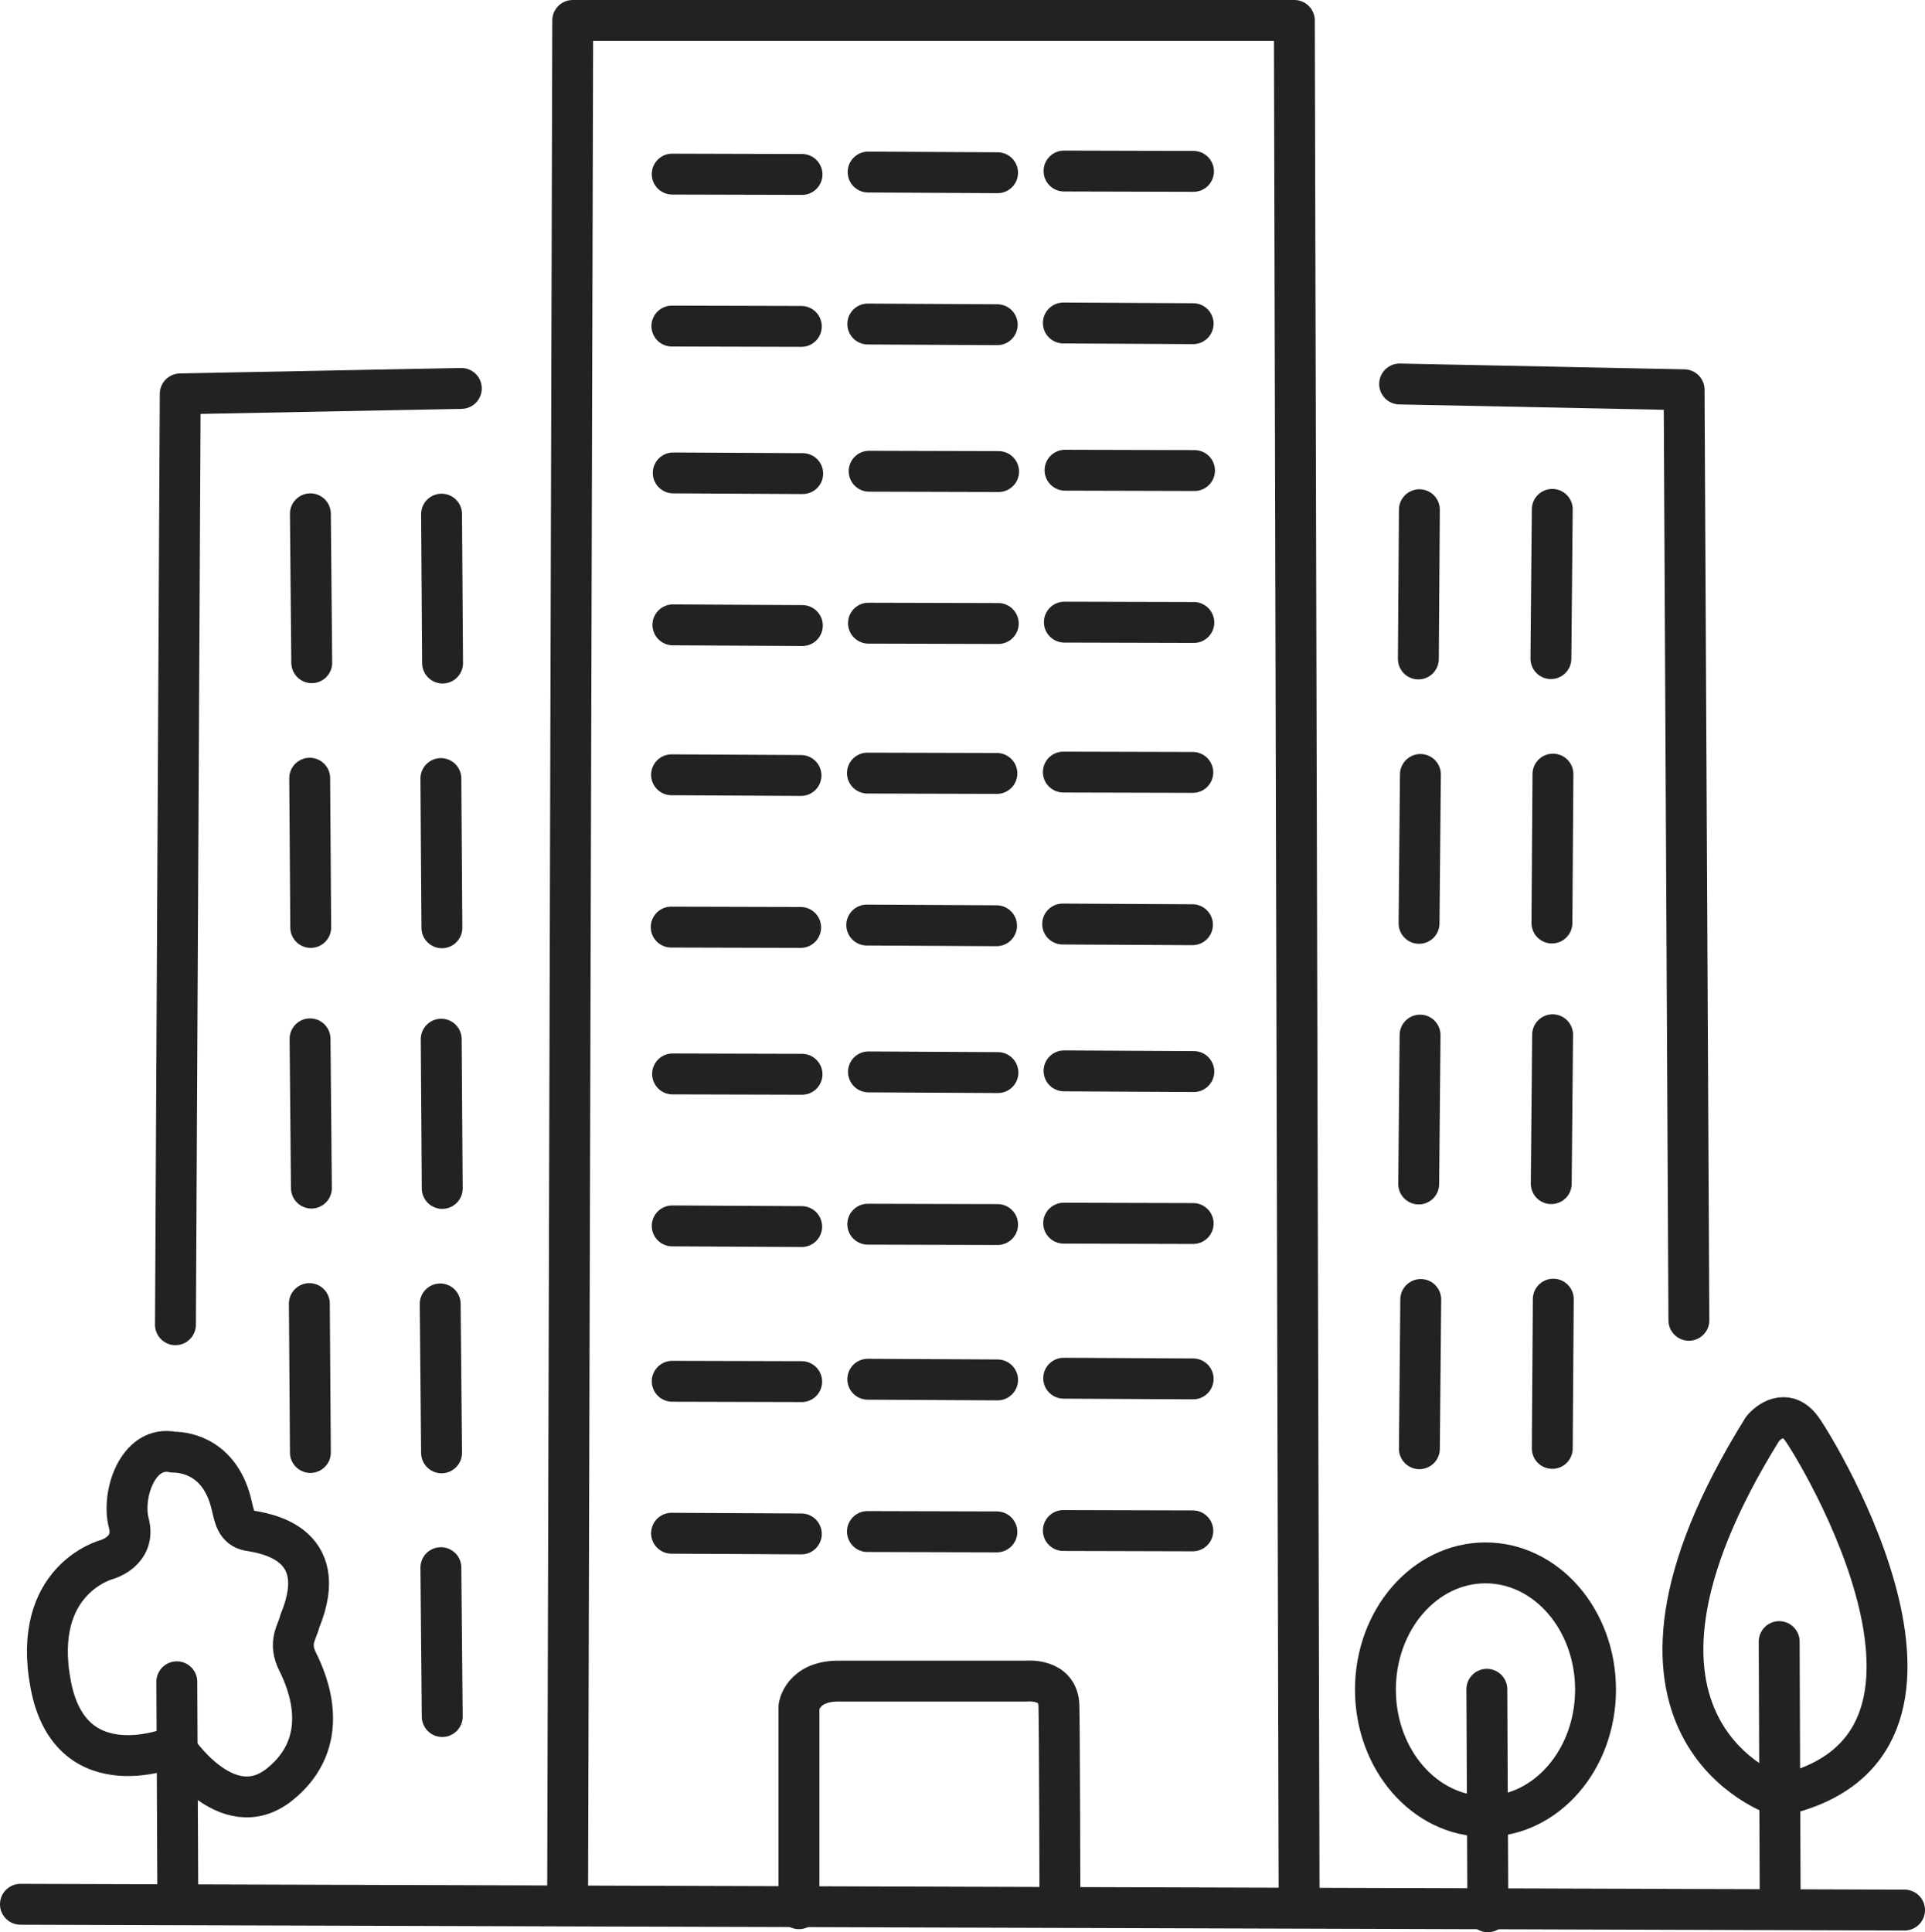 <svg id="Layer_1" data-name="Layer 1" xmlns="http://www.w3.org/2000/svg" viewBox="0 0 565 567.1"><defs><style>.cls-1{fill:none;stroke:#222221;stroke-linecap:round;stroke-linejoin:round;stroke-width:12px;}</style></defs><title>1</title><polyline class="cls-1" points="51.5 388.8 52.9 115.6 135.4 114"/><line class="cls-1" x1="6" y1="558.9" x2="559" y2="560.6"/><polyline class="cls-1" points="166.6 557.3 168.1 6 379.9 6 381.3 558.9"/><line class="cls-1" x1="91.1" y1="150.8" x2="91.5" y2="194.5"/><line class="cls-1" x1="129.6" y1="150.9" x2="129.9" y2="194.6"/><line class="cls-1" x1="90.9" y1="228.4" x2="91.2" y2="272.2"/><line class="cls-1" x1="129.4" y1="228.5" x2="129.7" y2="272.3"/><line class="cls-1" x1="91" y1="304.9" x2="91.4" y2="348.7"/><line class="cls-1" x1="129.5" y1="305" x2="129.8" y2="348.8"/><line class="cls-1" x1="90.8" y1="382.6" x2="91.1" y2="426.3"/><line class="cls-1" x1="129.2" y1="382.7" x2="129.6" y2="426.4"/><line class="cls-1" x1="129.4" y1="460.1" x2="129.8" y2="503.8"/><polyline class="cls-1" points="495.7 387.5 494.3 114.4 410.8 112.7"/><line class="cls-1" x1="455.6" y1="149.5" x2="455.2" y2="193.3"/><line class="cls-1" x1="416.6" y1="149.6" x2="416.3" y2="193.4"/><line class="cls-1" x1="455.8" y1="227.2" x2="455.5" y2="270.9"/><line class="cls-1" x1="416.9" y1="227.3" x2="416.5" y2="271"/><line class="cls-1" x1="455.7" y1="303.7" x2="455.3" y2="347.4"/><line class="cls-1" x1="416.8" y1="303.8" x2="416.4" y2="347.5"/><line class="cls-1" x1="455.9" y1="381.3" x2="455.6" y2="425.1"/><line class="cls-1" x1="417" y1="381.4" x2="416.6" y2="425.2"/><line class="cls-1" x1="197.3" y1="51.1" x2="235.4" y2="51.2"/><line class="cls-1" x1="197.2" y1="95.7" x2="235.2" y2="95.8"/><line class="cls-1" x1="197.6" y1="138.8" x2="235.6" y2="139"/><line class="cls-1" x1="197.5" y1="183.4" x2="235.5" y2="183.6"/><line class="cls-1" x1="197.1" y1="227.4" x2="235.1" y2="227.6"/><line class="cls-1" x1="197" y1="272.1" x2="235" y2="272.2"/><line class="cls-1" x1="197.4" y1="315.2" x2="235.4" y2="315.3"/><line class="cls-1" x1="197.3" y1="359.8" x2="235.3" y2="360"/><line class="cls-1" x1="254.8" y1="50.5" x2="292.8" y2="50.7"/><line class="cls-1" x1="254.7" y1="95.1" x2="292.7" y2="95.3"/><line class="cls-1" x1="255.1" y1="138.3" x2="293.1" y2="138.4"/><line class="cls-1" x1="254.9" y1="182.9" x2="293" y2="183"/><line class="cls-1" x1="254.6" y1="226.9" x2="292.6" y2="227"/><line class="cls-1" x1="254.4" y1="271.5" x2="292.5" y2="271.7"/><line class="cls-1" x1="254.9" y1="314.6" x2="292.9" y2="314.8"/><line class="cls-1" x1="254.7" y1="359.3" x2="292.8" y2="359.4"/><line class="cls-1" x1="312.3" y1="50.2" x2="350.3" y2="50.3"/><line class="cls-1" x1="312.1" y1="94.8" x2="350.2" y2="95"/><line class="cls-1" x1="312.6" y1="138" x2="350.6" y2="138.1"/><line class="cls-1" x1="312.4" y1="182.6" x2="350.4" y2="182.7"/><line class="cls-1" x1="312.1" y1="226.6" x2="350.1" y2="226.7"/><line class="cls-1" x1="311.9" y1="271.2" x2="350" y2="271.4"/><line class="cls-1" x1="312.3" y1="314.3" x2="350.4" y2="314.5"/><line class="cls-1" x1="312.2" y1="359" x2="350.2" y2="359.1"/><line class="cls-1" x1="197.3" y1="405.4" x2="235.3" y2="405.5"/><line class="cls-1" x1="197.1" y1="450" x2="235.2" y2="450.2"/><line class="cls-1" x1="254.7" y1="404.8" x2="292.8" y2="405"/><line class="cls-1" x1="254.6" y1="449.5" x2="292.6" y2="449.6"/><line class="cls-1" x1="312.2" y1="404.5" x2="350.2" y2="404.7"/><line class="cls-1" x1="312.1" y1="449.2" x2="350.1" y2="449.3"/><path class="cls-1" d="M249.7,575.4V516.1s1-7.6,11.8-7.5h54.9s9.4-1,9.6,7.2.3,59.1.3,59.1" transform="translate(-15.2 -15.2)"/><line class="cls-1" x1="52.2" y1="558.9" x2="51.9" y2="493.6"/><path class="cls-1" d="M66.4,527.8S36,540.7,30.1,509.7s16.5-36.8,16.5-36.8,8.6-2.4,6.4-10.7,2.7-23,13.1-20.8c4,0,13.9,1.8,17.1,15.6.8,3.4,1.3,6.7,5,7.4s24.8,3,15,26.6c-.8,3.4-3.5,6.2-.6,12s10.4,23.3-5.3,35.9S66.4,527.8,66.4,527.8Z" transform="translate(-15.2 -15.2)"/><line class="cls-1" x1="522.5" y1="560.1" x2="522.2" y2="481.8"/><path class="cls-1" d="M537.1,542.3s-59.7-19.1-4.6-107.7c1.5-1.9,6.9-6.4,11.5-.1S602.1,528.6,537.1,542.3Z" transform="translate(-15.2 -15.2)"/><line class="cls-1" x1="436.7" y1="561.1" x2="436.4" y2="495.8"/><ellipse class="cls-1" cx="436" cy="495.9" rx="32.3" ry="37.2"/></svg>